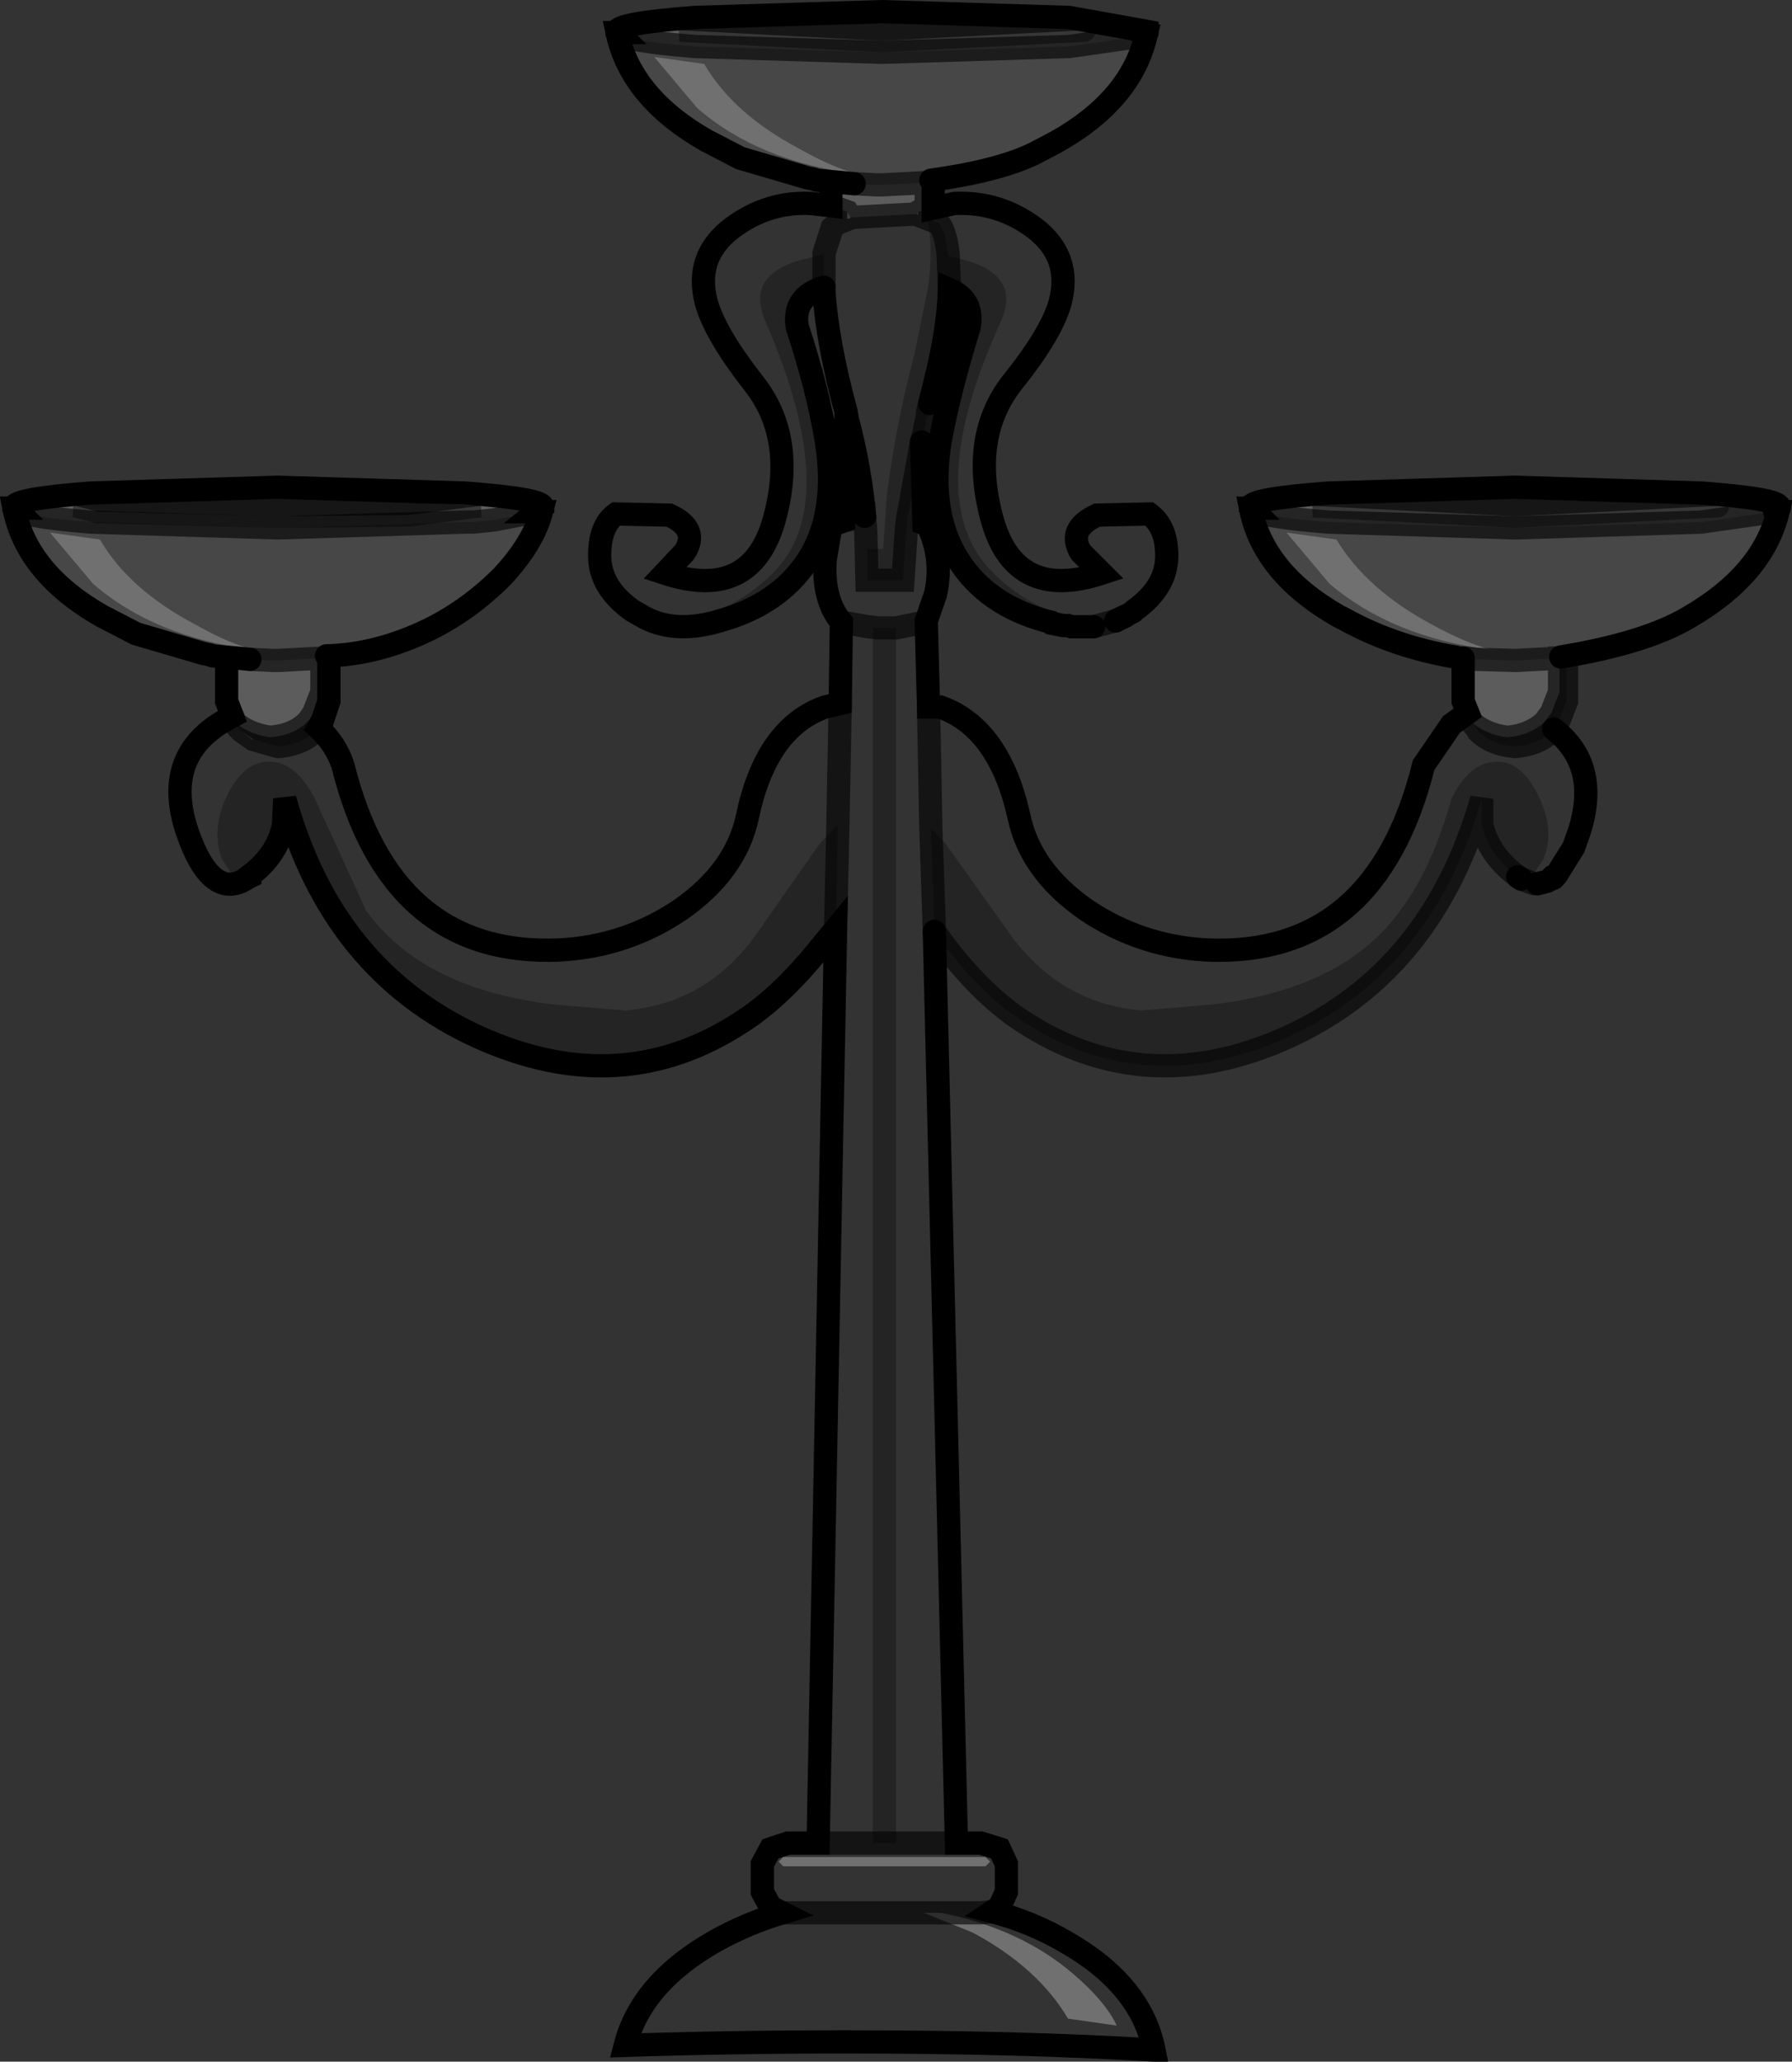 <?xml version="1.0" encoding="UTF-8" standalone="no"?>
<svg xmlns:xlink="http://www.w3.org/1999/xlink" height="88.65px" width="77.1px" xmlns="http://www.w3.org/2000/svg">
  <rect width="100%" height="100%" fill="#333333" stroke="none"/>
  <g transform="matrix(1.0, 0.0, 0.0, 1.0, 38.55, 44.3)">
    <path d="M24.6 -13.65 L24.4 -14.15 24.4 -16.0 24.55 -16.0 24.95 -15.95 26.65 -15.9 28.55 -16.0 28.55 -14.55 28.2 -13.65 27.9 -13.25 Q27.3 -12.7 26.35 -12.6 L26.3 -12.6 Q25.4 -12.7 24.75 -13.25 L24.6 -13.65 M15.3 -22.45 L15.25 -22.5 Q15.25 -22.85 18.6 -23.1 L26.65 -23.35 34.65 -23.1 Q38.0 -22.85 38.0 -22.5 L38.0 -22.45 37.75 -22.3 37.8 -22.3 34.65 -21.85 26.65 -21.6 18.6 -21.85 Q15.45 -22.1 15.3 -22.45 M-28.55 -13.5 L-28.8 -14.15 -28.8 -16.0 -27.8 -15.95 -26.8 -15.9 -26.6 -15.9 -24.7 -16.0 -24.7 -14.55 -25.05 -13.65 -25.25 -13.35 Q-25.8 -12.7 -26.9 -12.6 L-26.95 -12.6 Q-27.9 -12.75 -28.45 -13.25 L-28.55 -13.5 M-37.9 -22.45 L-37.95 -22.5 Q-37.95 -22.85 -34.65 -23.1 L-26.6 -23.35 -18.55 -23.1 Q-15.2 -22.85 -15.2 -22.5 L-15.45 -22.3 -17.25 -21.95 -17.7 -21.9 -18.2 -21.85 -18.55 -21.85 -26.6 -21.6 -34.65 -21.85 Q-37.75 -22.1 -37.9 -22.45 M-2.8 -35.45 L-2.8 -36.45 -1.8 -36.4 -0.8 -36.35 -0.6 -36.35 1.3 -36.45 1.3 -35.25 0.95 -35.2 0.9 -35.1 -1.95 -34.95 -2.1 -35.2 -2.8 -35.45 M-11.95 -42.9 L-12.0 -42.95 Q-12.0 -43.3 -8.65 -43.55 L-0.6 -43.8 7.45 -43.55 10.8 -42.95 10.8 -42.9 10.55 -42.75 10.6 -42.75 7.45 -42.3 -0.6 -42.05 -8.65 -42.3 Q-11.8 -42.55 -11.95 -42.9 M8.1 -43.0 L5.55 -43.3 -0.6 -43.45 -6.75 -43.3 -9.3 -43.0 -0.6 -42.55 8.1 -43.0 M35.35 -22.55 L32.8 -22.85 26.65 -23.0 20.5 -22.85 17.95 -22.55 26.65 -22.1 35.35 -22.55 M-26.6 -22.1 L-21.0 -22.15 -17.9 -22.55 -26.6 -23.0 -32.75 -22.85 -35.3 -22.55 -34.35 -22.3 -26.6 -22.1" fill="#ffffff" fill-opacity="0.2" fill-rule="evenodd" stroke="none"/>
    <path d="M10.6 -42.75 L10.75 -42.75 Q10.1 -40.0 6.9 -38.2 L5.95 -37.7 Q4.4 -36.95 1.5 -36.55 L1.6 -36.45 1.4 -36.45 1.3 -36.45 -0.6 -36.35 -0.8 -36.35 -1.8 -36.4 -3.4 -36.55 -3.55 -36.6 -3.8 -36.65 -6.7 -37.5 -8.05 -38.2 -8.15 -38.25 Q-11.4 -40.1 -12.0 -42.9 L-11.95 -42.9 Q-11.8 -42.55 -8.65 -42.3 L-0.6 -42.05 7.45 -42.3 10.6 -42.75 M24.3 -16.0 L24.05 -16.05 Q21.4 -16.5 19.25 -17.7 L19.15 -17.75 19.05 -17.8 Q15.8 -19.65 15.25 -22.45 L15.3 -22.45 Q15.45 -22.1 18.6 -21.85 L26.65 -21.6 34.65 -21.85 37.8 -22.3 37.95 -22.3 Q37.3 -19.6 34.1 -17.75 32.25 -16.65 28.6 -16.05 L28.85 -16.0 28.65 -16.0 28.55 -16.0 26.65 -15.9 24.95 -15.95 24.55 -16.0 24.3 -16.0 M-29.4 -16.1 L-29.55 -16.15 -29.8 -16.2 -32.7 -17.05 -34.05 -17.75 -34.15 -17.8 Q-37.4 -19.65 -37.95 -22.45 L-37.9 -22.45 Q-37.75 -22.1 -34.65 -21.85 L-26.6 -21.6 -18.55 -21.85 -18.2 -21.85 -17.7 -21.9 -17.25 -21.95 -15.45 -22.3 -15.25 -22.3 Q-15.6 -20.95 -16.95 -19.5 -18.35 -18.1 -20.05 -17.25 -22.3 -16.15 -24.5 -16.1 L-24.4 -16.0 -24.6 -16.0 -24.7 -16.0 -26.6 -15.9 -26.8 -15.9 -27.8 -15.95 -29.4 -16.1 M18.65 -19.2 Q21.35 -16.9 25.65 -16.35 24.5 -16.65 23.05 -17.45 20.25 -18.95 18.95 -21.1 L16.8 -21.4 18.65 -19.2 M-8.25 -41.55 L-10.4 -41.85 -8.55 -39.65 Q-5.9 -37.35 -1.6 -36.8 -2.75 -37.1 -4.15 -37.9 -7.0 -39.4 -8.25 -41.55 M-30.15 -17.45 Q-33.0 -18.95 -34.25 -21.1 L-36.4 -21.4 -34.55 -19.2 Q-31.9 -16.9 -27.6 -16.35 -28.75 -16.65 -30.15 -17.45" fill="#ffffff" fill-opacity="0.098" fill-rule="evenodd" stroke="none"/>
    <path d="M1.6 -36.45 L1.6 -35.35 1.3 -35.25 1.3 -36.45 1.4 -36.45 1.6 -36.45 M9.95 -17.85 L9.85 -17.8 9.4 -17.6 8.5 -17.35 7.55 -17.35 7.4 -17.4 7.2 -17.4 6.7 -17.5 6.65 -17.55 6.45 -17.6 Q3.9 -18.3 2.7 -20.2 1.4 -22.2 1.9 -25.35 2.3 -27.5 3.15 -30.25 3.35 -31.4 2.3 -31.85 2.25 -30.1 1.65 -27.75 L1.45 -26.95 1.35 -26.55 1.35 -26.4 1.3 -26.3 1.2 -25.7 1.15 -25.5 1.1 -25.3 0.5 -22.0 0.45 -21.6 0.3 -19.35 -1.25 -19.35 -1.25 -20.7 -0.55 -20.7 -0.4 -22.95 Q-0.05 -25.85 0.8 -29.1 L1.4 -32.05 Q1.6 -33.7 1.35 -34.9 L1.85 -34.7 Q2.15 -34.3 2.25 -33.3 L2.4 -33.25 Q5.5 -32.65 4.5 -30.45 0.95 -22.65 4.3 -19.55 6.85 -17.15 9.95 -17.85 M28.85 -16.0 L28.85 -14.15 28.5 -13.25 28.3 -12.95 Q27.75 -12.3 26.65 -12.2 L26.6 -12.2 Q25.6 -12.3 25.05 -12.85 L25.0 -12.95 24.75 -13.25 Q25.4 -12.7 26.3 -12.6 L26.35 -12.6 Q27.3 -12.7 27.9 -13.25 L28.2 -13.65 28.55 -14.55 28.55 -16.0 28.65 -16.0 28.85 -16.0 M26.9 -6.5 L26.75 -6.6 26.7 -6.65 Q25.5 -7.55 25.2 -8.85 L25.2 -9.95 Q23.1 -2.55 16.85 0.3 10.75 3.05 5.5 -0.35 3.85 -1.4 2.2 -3.5 L1.65 -4.25 1.5 -8.7 2.15 -8.0 5.0 -4.0 Q7.15 -1.15 10.55 -0.85 L13.55 -1.1 Q19.25 -1.75 21.7 -5.15 23.05 -6.95 23.9 -9.95 24.65 -11.5 25.8 -11.55 26.95 -11.6 27.7 -9.95 28.35 -8.55 27.85 -7.35 L27.25 -6.45 26.95 -6.5 26.75 -6.6 26.95 -6.5 26.9 -6.5 M-2.6 -4.35 L-3.3 -3.5 Q-5.0 -1.4 -6.65 -0.35 -11.85 3.05 -17.95 0.3 -24.25 -2.55 -26.3 -9.95 L-26.35 -8.85 Q-26.6 -7.55 -27.8 -6.65 L-27.8 -6.6 -27.9 -6.55 -28.4 -6.45 -29.0 -7.35 Q-29.45 -8.55 -28.85 -9.95 -28.1 -11.6 -26.9 -11.55 -25.8 -11.5 -25.0 -9.95 L-22.8 -5.15 Q-20.35 -1.75 -14.65 -1.1 L-11.65 -0.85 Q-8.2 -1.15 -6.1 -4.0 L-3.3 -8.0 -2.5 -8.85 -2.6 -4.35 M-24.4 -16.0 L-24.4 -14.15 -24.7 -13.25 -24.85 -13.0 Q-25.45 -12.3 -26.55 -12.2 L-26.6 -12.2 -27.65 -12.5 -28.15 -12.85 -28.3 -13.0 -28.45 -13.2 -28.5 -13.3 -28.45 -13.25 Q-27.9 -12.75 -26.95 -12.6 L-26.9 -12.6 Q-25.8 -12.7 -25.25 -13.35 L-25.05 -13.65 -24.7 -14.55 -24.7 -16.0 -24.6 -16.0 -24.4 -16.0 M-3.1 -31.95 Q-4.45 -31.55 -4.25 -30.25 -3.35 -27.5 -3.0 -25.35 -2.5 -22.2 -3.8 -20.2 -5.05 -18.3 -7.6 -17.6 -9.6 -17.0 -11.0 -17.85 -7.95 -17.15 -5.4 -19.55 -2.2 -22.55 -5.6 -30.45 -6.6 -32.65 -3.55 -33.25 L-3.1 -33.4 -3.1 -32.3 -3.1 -31.95 M8.1 -43.0 L-0.6 -42.55 -9.3 -43.0 -6.75 -43.3 -0.6 -43.45 5.55 -43.3 8.1 -43.0 M2.3 -31.85 L2.25 -33.15 2.25 -33.3 2.25 -33.15 2.3 -31.85 M35.35 -22.55 L26.65 -22.1 17.95 -22.55 20.5 -22.85 26.65 -23.0 32.8 -22.85 35.35 -22.55 M0.0 -17.3 L0.0 34.95 -1.0 34.95 -1.0 -17.3 -0.75 -17.3 0.0 -17.3 M-26.6 -22.1 L-34.35 -22.3 -35.3 -22.55 -32.75 -22.85 -26.6 -23.0 -17.9 -22.55 -21.0 -22.15 -26.6 -22.1" fill="#000000" fill-opacity="0.298" fill-rule="evenodd" stroke="none"/>
    <path d="M1.6 -35.35 L2.5 -35.55 Q4.4 -35.65 5.95 -34.5 7.6 -33.25 7.05 -31.25 6.65 -29.9 5.0 -27.85 3.2 -25.55 4.1 -22.1 5.05 -18.4 8.85 -19.65 L7.95 -20.55 Q7.35 -21.55 8.65 -22.15 L10.9 -22.2 Q11.65 -21.65 11.65 -20.4 11.65 -19.05 10.25 -18.05 L10.2 -18.0 9.95 -17.85 Q6.85 -17.15 4.3 -19.55 0.95 -22.65 4.5 -30.45 5.5 -32.65 2.4 -33.25 L2.25 -33.3 Q2.15 -34.3 1.85 -34.7 L1.35 -34.9 Q1.6 -33.7 1.4 -32.05 L0.8 -29.1 Q-0.05 -25.85 -0.4 -22.95 L-0.55 -20.7 -1.25 -20.7 -1.25 -19.35 0.3 -19.35 0.45 -21.6 0.5 -22.0 1.1 -25.3 1.2 -21.8 1.35 -21.75 Q2.05 -20.3 1.7 -18.75 L1.3 -17.6 1.4 -13.9 1.9 -13.9 Q4.45 -13.0 5.3 -9.15 5.8 -6.85 8.15 -5.2 10.5 -3.6 13.4 -3.45 20.65 -3.15 22.7 -11.4 L23.9 -13.15 24.6 -13.65 24.75 -13.25 25.0 -12.95 25.05 -12.85 Q25.6 -12.3 26.6 -12.2 L26.65 -12.2 Q27.75 -12.3 28.3 -12.95 30.3 -11.4 29.4 -8.55 L29.15 -7.85 28.4 -6.65 28.35 -6.6 28.3 -6.6 28.25 -6.55 28.2 -6.55 28.15 -6.5 28.1 -6.45 28.0 -6.4 27.6 -6.3 27.45 -6.3 26.9 -6.5 26.95 -6.5 27.25 -6.45 27.85 -7.35 Q28.35 -8.55 27.7 -9.95 26.95 -11.6 25.8 -11.55 24.65 -11.5 23.9 -9.95 23.05 -6.95 21.7 -5.15 19.25 -1.75 13.55 -1.1 L10.55 -0.85 Q7.15 -1.15 5.0 -4.0 L2.15 -8.0 1.5 -8.7 1.65 -4.25 2.6 34.95 3.65 34.95 4.45 35.2 4.75 35.85 4.75 37.05 4.45 37.7 4.15 37.9 Q5.85 38.35 7.3 39.2 10.55 41.05 11.1 43.85 5.3 43.5 -2.15 43.5 -7.05 43.5 -11.65 43.65 -10.95 40.95 -7.75 39.15 -6.4 38.4 -4.9 37.95 L-5.4 37.7 -5.75 37.05 -5.75 35.85 -5.4 35.2 -4.65 34.95 -3.35 34.95 -2.6 -4.35 -2.5 -8.85 -2.4 -14.05 -2.5 -8.85 -3.3 -8.0 -6.1 -4.0 Q-8.2 -1.15 -11.65 -0.85 L-14.65 -1.1 Q-20.35 -1.75 -22.8 -5.15 L-25.0 -9.95 Q-25.8 -11.5 -26.9 -11.55 -28.1 -11.6 -28.85 -9.95 -29.45 -8.55 -29.0 -7.35 L-28.4 -6.45 -27.9 -6.55 Q-29.45 -5.5 -30.5 -8.55 -31.55 -11.7 -29.0 -13.25 L-28.55 -13.5 -28.45 -13.25 -28.5 -13.3 -28.45 -13.2 -28.3 -13.0 -28.15 -12.85 -27.7 -12.5 -27.65 -12.5 -26.6 -12.2 -26.55 -12.2 Q-25.45 -12.3 -24.85 -13.0 -24.1 -12.3 -23.8 -11.4 -21.75 -3.15 -14.5 -3.45 -11.6 -3.6 -9.25 -5.2 -6.9 -6.85 -6.4 -9.15 -5.6 -13.0 -3.05 -13.9 L-2.4 -14.05 -2.35 -17.55 Q-3.15 -18.5 -3.05 -20.2 L-2.8 -21.7 -2.25 -21.9 -2.15 -26.6 Q-2.95 -29.55 -3.1 -31.75 L-3.1 -31.95 -3.1 -32.3 -3.1 -33.4 -2.75 -34.5 -2.5 -34.7 -2.0 -34.9 -2.5 -34.7 -2.75 -34.5 -3.1 -33.4 -3.55 -33.25 Q-6.6 -32.65 -5.6 -30.45 -2.2 -22.55 -5.4 -19.55 -7.95 -17.15 -11.0 -17.85 L-11.35 -18.05 Q-12.75 -19.05 -12.75 -20.4 -12.75 -21.7 -12.05 -22.2 L-9.75 -22.15 Q-8.45 -21.55 -9.1 -20.55 L-9.95 -19.65 Q-6.15 -18.4 -5.2 -22.1 -4.3 -25.55 -6.15 -27.85 -7.75 -29.9 -8.15 -31.25 -8.7 -33.25 -7.05 -34.5 -5.5 -35.65 -3.65 -35.55 L-2.8 -35.45 -2.1 -35.2 -2.1 -34.9 -2.0 -34.9 -1.95 -34.95 0.9 -35.1 0.95 -35.05 0.95 -35.2 1.3 -35.25 1.6 -35.35 M1.85 -34.7 L0.95 -35.05 1.85 -34.7 M1.3 -17.6 L1.25 -17.55 0.0 -17.3 1.25 -17.55 1.3 -17.6 M0.5 -22.0 L1.2 -21.8 0.5 -22.0 M27.45 -6.3 L26.95 -6.5 27.45 -6.3 M1.4 -13.9 L1.5 -8.7 1.4 -13.9 M3.85 35.95 L4.05 35.75 3.85 35.55 -4.85 35.55 -5.05 35.75 -4.85 35.95 3.85 35.95 M2.6 34.95 L0.0 34.95 2.6 34.95 M1.2 37.95 L3.3 38.8 Q6.1 40.3 7.4 42.5 L9.5 42.8 Q9.0 41.75 7.65 40.6 5.4 38.65 1.95 37.95 L1.2 37.95 -4.65 37.95 -4.9 37.95 -4.65 37.95 1.2 37.95 M1.95 37.95 L3.65 37.95 4.15 37.9 3.65 37.95 1.95 37.95 M0.0 34.95 L0.0 -17.3 -0.75 -17.3 -1.0 -17.3 -1.0 34.95 0.0 34.95 M-3.35 34.95 L-1.0 34.95 -3.35 34.95 M-2.15 -26.6 L-2.1 -26.3 Q-1.55 -24.25 -1.35 -22.1 -1.55 -24.25 -2.1 -26.3 L-2.15 -26.6 M-1.35 -22.1 L-2.25 -21.9 -1.35 -22.1 -1.3 -21.4 -1.25 -19.35 -1.3 -21.4 -1.35 -22.1 M-2.35 -17.55 L-1.2 -17.35 -0.75 -17.3 -1.2 -17.35 -2.35 -17.55" fill="#ffffff" fill-opacity="0.0" fill-rule="evenodd" stroke="none"/>
    <path d="M9.85 -17.8 L9.55 -17.65 9.45 -17.6 9.4 -17.6 9.85 -17.8 M-7.6 -17.6 Q-9.55 -16.95 -11.05 -17.85 L-11.0 -17.85 Q-9.6 -17.0 -7.6 -17.6 M0.95 -35.05 L0.9 -35.1 0.95 -35.2 0.95 -35.05 M-1.95 -34.95 L-2.0 -34.9 -2.1 -34.9 -2.1 -35.2 -1.95 -34.95" fill="#939598" fill-rule="evenodd" stroke="none"/>
    <path d="M18.65 -19.2 L16.8 -21.4 18.95 -21.1 Q20.25 -18.95 23.05 -17.45 24.5 -16.65 25.65 -16.35 21.35 -16.9 18.65 -19.2 M3.85 35.95 L-4.85 35.95 -5.05 35.75 -4.85 35.55 3.85 35.55 4.05 35.75 3.85 35.95 M1.95 37.95 Q5.4 38.65 7.65 40.6 9.0 41.75 9.5 42.8 L7.4 42.5 Q6.1 40.3 3.3 38.8 L1.2 37.95 1.95 37.95 M-8.25 -41.55 Q-7.0 -39.4 -4.15 -37.9 -2.75 -37.1 -1.6 -36.8 -5.9 -37.35 -8.55 -39.65 L-10.4 -41.85 -8.25 -41.55 M-30.15 -17.45 Q-28.75 -16.65 -27.6 -16.35 -31.9 -16.9 -34.55 -19.2 L-36.4 -21.4 -34.25 -21.1 Q-33.0 -18.95 -30.15 -17.45" fill="#ffffff" fill-opacity="0.298" fill-rule="evenodd" stroke="none"/>
    <path d="M9.45 -17.6 L8.5 -17.35 9.4 -17.6 9.45 -17.6" fill="#b2b3b6" fill-rule="evenodd" stroke="none"/>
    <path d="M24.4 -16.0 L24.3 -16.0 24.55 -16.0 24.4 -16.0 M-28.8 -16.0 L-29.4 -16.1 -27.8 -15.95 -28.8 -16.0 M-2.8 -36.45 L-3.4 -36.55 -1.8 -36.4 -2.8 -36.45" fill="#d3d5d6" fill-rule="evenodd" stroke="none"/>
    <path d="M-28.15 -12.85 L-27.65 -12.5 -27.7 -12.5 -28.15 -12.85" fill="#808284" fill-rule="evenodd" stroke="none"/>
    <path d="M10.2 -18.0 L9.95 -17.85 9.85 -17.8 9.4 -17.6 9.45 -17.6 M1.45 -26.95 L1.35 -26.4 1.2 -25.7 1.15 -25.5 1.1 -25.3 0.5 -22.0 0.45 -21.6 0.3 -19.35 -1.25 -19.35 -1.3 -21.4 -1.35 -22.1 -2.25 -21.9 M24.3 -16.0 L24.05 -16.05 M38.0 -22.45 L37.8 -22.3 34.65 -21.85 26.65 -21.6 18.6 -21.85 Q15.45 -22.1 15.3 -22.45 M28.85 -16.0 L28.85 -14.15 28.5 -13.25 28.3 -12.95 Q27.75 -12.3 26.65 -12.2 L26.6 -12.2 Q25.6 -12.3 25.05 -12.85 L25.0 -12.95 24.75 -13.25 Q25.4 -12.7 26.3 -12.6 L26.35 -12.6 Q27.3 -12.7 27.9 -13.25 L28.2 -13.65 28.55 -14.55 28.55 -16.0 28.65 -16.0 M27.6 -6.3 L27.45 -6.3 26.9 -6.5 M26.75 -6.6 L26.7 -6.65 Q25.5 -7.55 25.2 -8.85 L25.2 -9.95 Q23.1 -2.55 16.85 0.3 10.75 3.05 5.5 -0.35 3.85 -1.4 2.2 -3.5 L1.65 -4.25 1.5 -8.7 1.4 -13.9 M-3.1 -31.75 L-3.1 -31.95 -3.1 -32.3 -3.1 -33.4 -2.75 -34.5 -2.5 -34.7 -2.0 -34.9 -1.95 -34.95 -2.1 -35.2 -2.8 -35.45 M10.8 -42.9 L10.6 -42.75 7.45 -42.3 -0.6 -42.05 -8.65 -42.3 Q-11.8 -42.55 -11.95 -42.9 M10.6 -42.75 L10.55 -42.75 M1.3 -36.45 L1.4 -36.45 M0.9 -35.1 L0.95 -35.05 1.85 -34.7 Q2.15 -34.3 2.25 -33.3 L2.25 -33.15 2.3 -31.85 M0.95 -35.2 L0.9 -35.1 -1.95 -34.95 M1.3 -35.25 L1.6 -35.35 M1.3 -35.25 L1.3 -36.45 -0.6 -36.35 -0.8 -36.35 -1.8 -36.4 M0.95 -35.2 L1.3 -35.25 M1.35 -26.55 L1.45 -26.95 M1.2 -21.8 L0.5 -22.0 M0.0 -17.3 L1.25 -17.55 1.3 -17.6 M9.4 -17.6 L8.5 -17.35 M26.95 -6.5 L27.45 -6.3 M37.75 -22.3 L37.8 -22.3 M28.55 -16.0 L26.65 -15.9 24.95 -15.95 24.55 -16.0 24.3 -16.0 M24.6 -13.65 L24.75 -13.25 M26.95 -6.5 L26.75 -6.6 M0.0 34.95 L2.6 34.95 M1.95 37.95 L1.2 37.95 -4.65 37.95 -4.9 37.95 M4.15 37.9 L3.65 37.95 1.95 37.95 M0.0 34.95 L-1.0 34.95 -3.35 34.95 M-27.8 -15.95 L-26.8 -15.9 -26.6 -15.9 -24.7 -16.0 -24.6 -16.0 M-28.45 -13.25 L-28.5 -13.3 -28.45 -13.2 -28.3 -13.0 -28.15 -12.85 -27.65 -12.5 -26.6 -12.2 -26.55 -12.2 Q-25.45 -12.3 -24.85 -13.0 M-28.55 -13.5 L-28.45 -13.25 Q-27.9 -12.75 -26.95 -12.6 L-26.9 -12.6 Q-25.8 -12.7 -25.25 -13.35 L-25.05 -13.65 -24.7 -14.55 -24.7 -16.0 M-15.45 -22.3 L-17.25 -21.95 -17.7 -21.9 -18.2 -21.85 -18.55 -21.85 -26.6 -21.6 -34.65 -21.85 Q-37.75 -22.1 -37.9 -22.45 M-0.75 -17.3 L-1.2 -17.35 -2.35 -17.55 M-2.5 -8.85 L-2.6 -4.35 M-2.4 -14.05 L-2.5 -8.85 M-0.75 -17.3 L0.0 -17.3" fill="none" stroke="#000000" stroke-linecap="round" stroke-linejoin="miter-clip" stroke-miterlimit="4.0" stroke-opacity="0.6" stroke-width="1.0"/>
    <path d="M10.6 -42.75 L10.75 -42.75 Q10.1 -40.0 6.9 -38.2 L5.95 -37.7 Q4.4 -36.95 1.5 -36.55 M1.6 -36.45 L1.6 -35.35 2.5 -35.55 Q4.4 -35.65 5.95 -34.5 7.6 -33.25 7.05 -31.25 6.65 -29.9 5.0 -27.85 3.2 -25.55 4.1 -22.1 5.05 -18.4 8.85 -19.65 L7.95 -20.55 Q7.35 -21.55 8.65 -22.15 L10.9 -22.2 Q11.65 -21.65 11.65 -20.4 11.65 -19.05 10.25 -18.05 L10.2 -18.0 M9.85 -17.8 L9.55 -17.65 9.45 -17.6 M8.5 -17.35 L7.55 -17.35 7.4 -17.4 7.2 -17.4 6.7 -17.5 6.65 -17.55 6.45 -17.6 Q3.9 -18.3 2.7 -20.2 1.4 -22.2 1.9 -25.35 2.3 -27.5 3.15 -30.25 3.35 -31.4 2.3 -31.85 2.25 -30.1 1.65 -27.75 L1.45 -26.95 M1.1 -25.3 L1.2 -21.8 1.35 -21.75 Q2.05 -20.3 1.7 -18.75 L1.3 -17.6 1.4 -13.9 1.9 -13.9 Q4.45 -13.0 5.3 -9.15 5.8 -6.85 8.15 -5.2 10.5 -3.6 13.4 -3.45 20.65 -3.15 22.7 -11.4 L23.9 -13.15 24.6 -13.65 24.4 -14.15 24.4 -16.0 M24.05 -16.05 Q21.4 -16.5 19.25 -17.7 L19.15 -17.75 19.05 -17.8 Q15.8 -19.65 15.25 -22.45 L15.3 -22.45 15.25 -22.5 Q15.25 -22.85 18.6 -23.1 L26.65 -23.35 34.65 -23.1 Q38.0 -22.85 38.0 -22.5 L38.0 -22.45 M37.8 -22.3 L37.95 -22.3 Q37.3 -19.6 34.1 -17.75 32.25 -16.65 28.6 -16.05 M28.3 -12.95 Q30.3 -11.4 29.4 -8.55 L29.15 -7.85 28.4 -6.65 28.35 -6.6 28.3 -6.6 28.25 -6.55 28.2 -6.55 28.15 -6.5 28.1 -6.45 28.0 -6.4 27.6 -6.3 M26.9 -6.5 L26.75 -6.6 M1.65 -4.25 L2.6 34.95 3.65 34.95 4.45 35.2 4.75 35.85 4.75 37.05 4.45 37.7 4.15 37.9 Q5.85 38.35 7.3 39.2 10.55 41.05 11.1 43.85 5.3 43.5 -2.15 43.5 -7.05 43.5 -11.65 43.65 -10.95 40.95 -7.75 39.15 -6.4 38.4 -4.9 37.95 L-5.4 37.7 -5.75 37.05 -5.75 35.85 -5.4 35.2 -4.65 34.95 -3.35 34.95 -2.6 -4.35 -3.3 -3.5 Q-5.0 -1.4 -6.65 -0.35 -11.85 3.05 -17.95 0.3 -24.25 -2.55 -26.3 -9.95 L-26.35 -8.85 Q-26.6 -7.55 -27.8 -6.65 L-27.8 -6.6 -27.9 -6.55 Q-29.45 -5.5 -30.5 -8.55 -31.55 -11.7 -29.0 -13.25 L-28.55 -13.5 -28.8 -14.15 -28.8 -16.0 M-29.4 -16.1 L-29.55 -16.15 -29.8 -16.2 -32.7 -17.05 -34.05 -17.75 -34.15 -17.8 Q-37.4 -19.65 -37.95 -22.45 L-37.9 -22.45 -37.95 -22.5 Q-37.95 -22.85 -34.65 -23.1 L-26.6 -23.35 -18.55 -23.1 Q-15.2 -22.85 -15.2 -22.5 L-15.45 -22.3 -15.25 -22.3 Q-15.6 -20.95 -16.95 -19.5 -18.35 -18.1 -20.05 -17.25 -22.3 -16.15 -24.5 -16.1 M-24.4 -16.0 L-24.4 -14.15 -24.7 -13.25 -24.85 -13.0 Q-24.1 -12.3 -23.8 -11.4 -21.75 -3.15 -14.5 -3.45 -11.6 -3.6 -9.25 -5.2 -6.9 -6.85 -6.4 -9.15 -5.6 -13.0 -3.05 -13.9 L-2.4 -14.05 -2.35 -17.55 Q-3.15 -18.5 -3.05 -20.2 L-2.8 -21.7 -2.25 -21.9 -2.15 -26.6 Q-2.95 -29.55 -3.1 -31.75 M-3.1 -31.95 Q-4.45 -31.55 -4.25 -30.25 -3.35 -27.5 -3.0 -25.35 -2.5 -22.2 -3.8 -20.2 -5.05 -18.3 -7.6 -17.6 -9.6 -17.0 -11.0 -17.85 L-11.35 -18.05 Q-12.75 -19.05 -12.75 -20.4 -12.75 -21.7 -12.05 -22.2 L-9.75 -22.15 Q-8.45 -21.55 -9.1 -20.55 L-9.95 -19.65 Q-6.15 -18.4 -5.2 -22.1 -4.3 -25.55 -6.15 -27.85 -7.75 -29.9 -8.15 -31.25 -8.7 -33.25 -7.05 -34.5 -5.5 -35.65 -3.65 -35.55 L-2.8 -35.45 -2.8 -36.45 M-3.4 -36.55 L-3.55 -36.6 -3.8 -36.65 -6.7 -37.5 -8.05 -38.2 -8.15 -38.25 Q-11.4 -40.1 -12.0 -42.9 L-11.95 -42.9 -12.0 -42.95 Q-12.0 -43.3 -8.65 -43.55 L-0.6 -43.8 7.45 -43.55 10.8 -42.95 10.8 -42.9 M-3.4 -36.55 L-1.8 -36.4 M-1.35 -22.1 Q-1.55 -24.25 -2.1 -26.3 L-2.15 -26.6 M-27.8 -15.95 L-29.4 -16.1" fill="none" stroke="#000000" stroke-linecap="round" stroke-linejoin="miter-clip" stroke-miterlimit="4.0" stroke-width="1.0"/>
    <path d="M8.1 -43.0 L-0.6 -42.55 -9.3 -43.0 -6.75 -43.3 -0.6 -43.45 5.55 -43.3 8.1 -43.0 M35.35 -22.55 L26.65 -22.1 17.95 -22.55 20.5 -22.85 26.65 -23.0 32.8 -22.85 35.35 -22.55 M-26.6 -22.1 L-34.35 -22.3 -35.3 -22.55 -32.75 -22.85 -26.6 -23.0 -17.9 -22.55 -21.0 -22.15 -26.6 -22.1" fill="none" stroke="#000000" stroke-linecap="round" stroke-linejoin="miter-clip" stroke-miterlimit="4.0" stroke-opacity="0.4" stroke-width="1.0"/>
  </g>
</svg>
